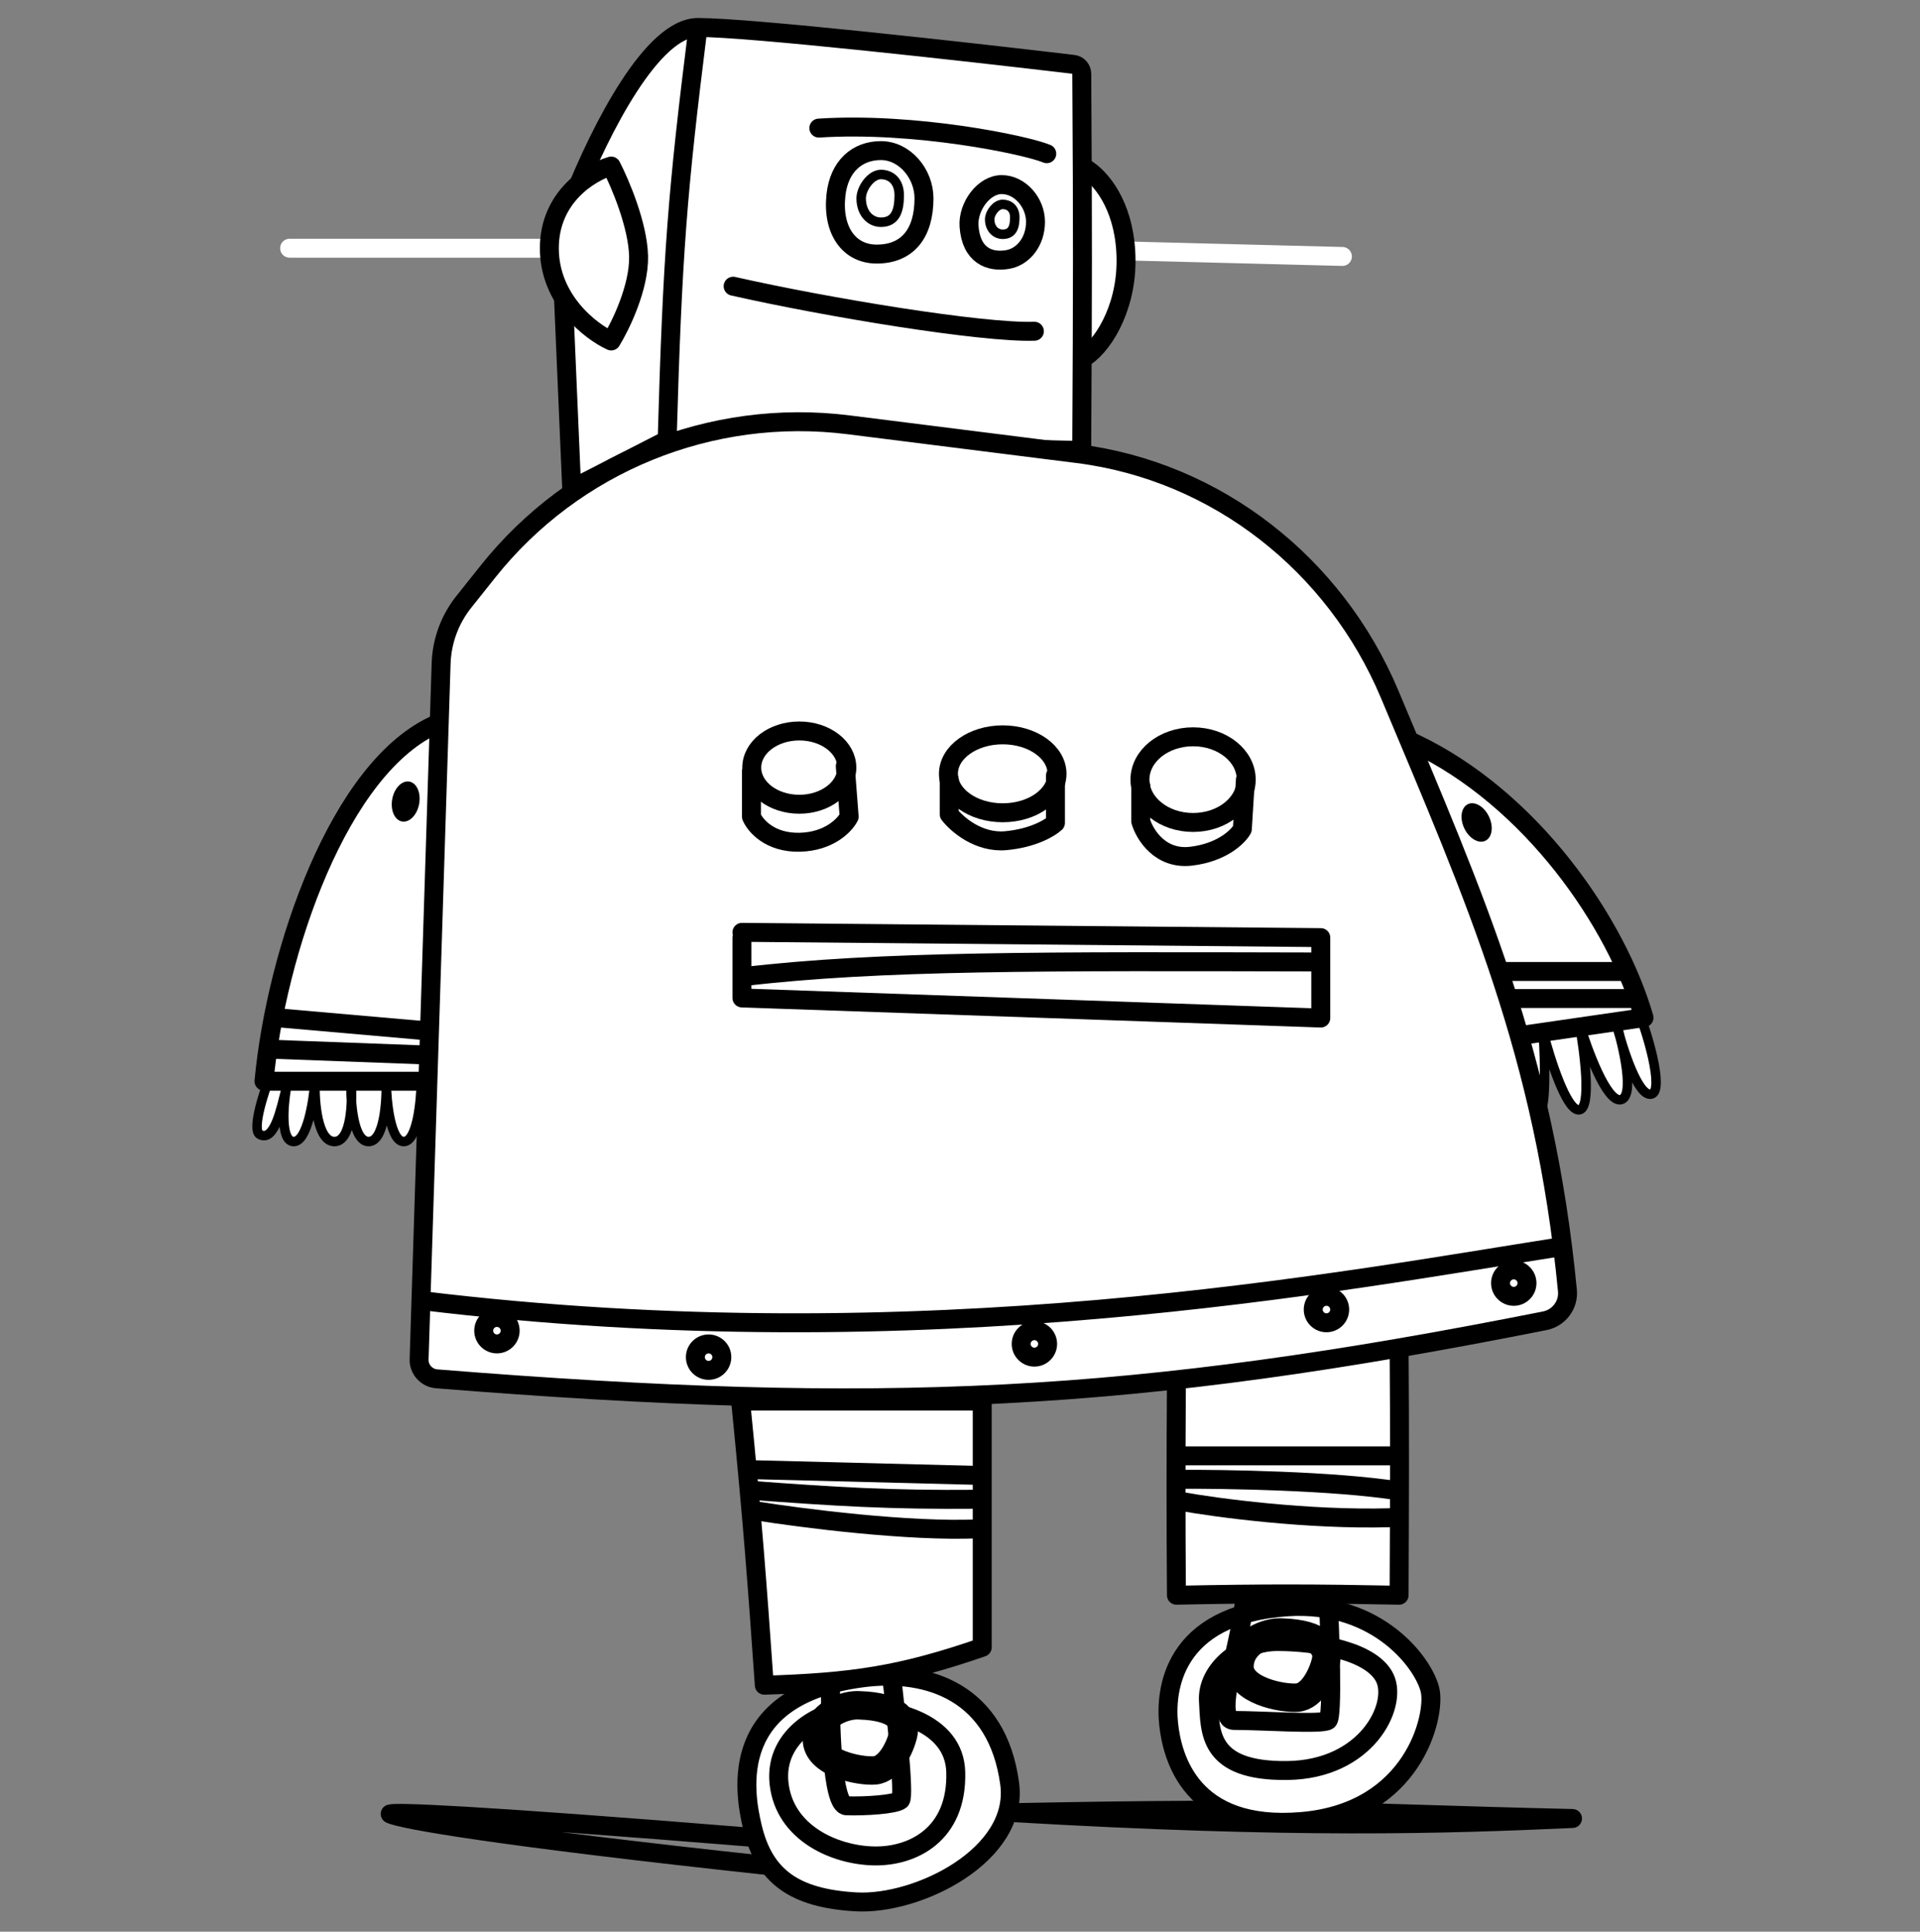 <svg width="160" height="161" viewBox="0 0 160 161" fill="none" xmlns="http://www.w3.org/2000/svg">
<rect x="0" y="0" width="160" height="161" fill="#808080" stroke="none"/>
<path d="M32.516 151.181C33.429 151.638 41.152 153.03 64.24 155.514C63.488 154.227 63.542 154.254 62.993 153.158C38.734 151.185 32.942 151.029 32.516 151.181Z" stroke="black" stroke-width="1.579" stroke-linejoin="round"/>
<path d="M84.428 151.076C108.004 152.443 120.304 152.052 131.042 151.564C110.298 151.076 109.175 150.588 84.428 151.076Z" stroke="black" stroke-width="1.579" stroke-linejoin="round"/>
<path d="M63.693 140.455C63.087 131.821 62.727 126.942 61.719 116.77H81.852V137.297C78.006 138.624 75.055 139.387 71.867 139.841C77.464 139.104 83.117 141.137 84.137 148.646C84.947 154.61 76.48 158.806 71.326 158.512C66.172 158.217 63.693 156.377 62.712 152.327C61.935 149.12 60.774 141.461 71.538 139.887C69.212 140.202 66.741 140.359 63.693 140.455Z" fill="white"/>
<path d="M61.719 116.77C62.727 126.942 63.087 131.821 63.693 140.455C71.085 140.222 75.084 139.632 81.852 137.297V116.77H61.719ZM71.867 139.842C60.751 141.307 61.928 149.088 62.712 152.327C63.693 156.377 66.172 158.217 71.326 158.512C76.48 158.806 84.947 154.61 84.137 148.646C83.117 141.137 77.464 139.104 71.867 139.842ZM71.326 142.388C74.418 142.388 79.528 143.507 79.646 147.689C79.793 152.916 76.038 154.757 72.799 154.683C69.559 154.61 65.376 152.78 64.921 148.646C64.465 144.513 68.715 142.388 71.326 142.388Z" stroke="black" stroke-width="1.579" stroke-linecap="round" stroke-linejoin="round"/>
<path d="M69.221 139.993C69.151 143.48 69.317 150.464 70.539 150.506C72.066 150.558 74.596 150.4 75.044 150.031C75.403 149.736 74.666 142.777 74.254 139.334" stroke="black" stroke-width="1.579"/>
<path d="M75.269 144.549C75.538 143.422 74.839 142.24 71.672 142.133C70.436 142.02 68.129 142.884 68.075 144.925C68.021 146.965 71.672 147.663 72.907 147.555C74.142 147.448 75.001 145.676 75.269 144.549Z" stroke="black" stroke-width="2.369"/>
<path d="M62.44 122.484L81.499 122.968" stroke="black" stroke-width="1.579" stroke-linejoin="round"/>
<path d="M81.508 124.958C73.963 125.02 69.805 124.741 62.383 124.202" stroke="black" stroke-width="1.579" stroke-linejoin="round"/>
<path d="M81.55 127.423C75.752 127.681 66.751 126.528 62.975 125.92" stroke="black" stroke-width="1.579" stroke-linejoin="round"/>
<path d="M98.037 132.955C97.99 126.202 97.991 122.22 98.037 114.796L116.591 112.032C116.65 120.033 116.627 124.612 116.591 132.955C109.497 132.817 105.477 132.802 98.037 132.955Z" fill="white" stroke="black" stroke-width="1.579" stroke-linecap="round" stroke-linejoin="round"/>
<path d="M97.389 143.713C97.094 140.989 97.61 134.584 107.255 133.921C114.912 133.406 118.74 138.78 119.182 140.915C119.623 143.051 117.783 151.002 108.506 151.812C99.23 152.622 97.683 146.437 97.389 143.713Z" fill="white" stroke="black" stroke-width="1.579" stroke-linecap="round" stroke-linejoin="round"/>
<path d="M115.428 139.908C114.397 137.625 109.832 136.815 106.445 136.815C103.421 136.815 100.555 139.171 100.703 141.748C100.85 144.325 100.629 147.638 107.255 147.565C113.882 147.491 116.458 142.19 115.428 139.908Z" fill="white" stroke="black" stroke-width="1.579" stroke-linecap="round" stroke-linejoin="round"/>
<path d="M103.766 132.659C103.647 136.421 100.948 143.391 102.847 143.391C105.221 143.391 110.142 143.749 110.662 143.391C111.079 143.105 110.836 136.117 110.662 132.659" stroke="black" stroke-width="1.579"/>
<path d="M110.484 138.483C110.753 137.356 110.054 136.174 106.886 136.066C105.651 135.954 103.343 136.818 103.29 138.858C103.236 140.898 106.886 141.596 108.122 141.489C109.357 141.381 110.215 139.61 110.484 138.483Z" stroke="black" stroke-width="2.369"/>
<path d="M98.139 121.34H116.474" stroke="black" stroke-width="1.579" stroke-linejoin="round"/>
<path d="M116.472 124.25C111.184 123.419 102.018 123.266 98.096 123.294" stroke="black" stroke-width="1.579" stroke-linejoin="round"/>
<path d="M115.891 126.495C109.006 126.695 101.325 125.664 98.346 125.123" stroke="black" stroke-width="1.579" stroke-linejoin="round"/>
<path d="M111.867 21.374L94.408 20.929" stroke="white" stroke-width="1.579" stroke-linecap="round" stroke-linejoin="round"/>
<path d="M93.837 21.751C93.837 17.628 92.064 15.117 90.617 14.136C89.772 15.609 88.089 19.195 88.112 21.751C88.134 24.307 89.497 28.243 90.176 29.891C91.771 29.057 93.838 25.874 93.837 21.751Z" fill="white" stroke="black" stroke-width="1.579" stroke-linecap="round" stroke-linejoin="round"/>
<path d="M47.642 40.751L46.842 22.135C46.761 20.238 47.023 18.339 47.729 16.576C50.107 10.635 54.37 2.289 58.167 2.289C62.476 2.289 80.388 4.289 89.455 5.365C89.85 5.412 90.144 5.753 90.147 6.151C90.23 19.621 90.217 23.759 90.143 37.55L55.596 36.677L47.642 40.751Z" fill="white"/>
<path d="M58.167 2.289C54.37 2.289 50.107 10.635 47.729 16.576C47.023 18.339 46.761 20.238 46.842 22.135L47.642 40.751L55.596 36.677M58.167 2.289C62.476 2.289 80.388 4.289 89.455 5.365C89.85 5.412 90.144 5.753 90.147 6.151C90.23 19.621 90.217 23.759 90.143 37.55L55.596 36.677M58.167 2.289C56.444 16.047 56.043 21.1 55.596 36.677" stroke="black" stroke-width="1.579" stroke-linecap="round" stroke-linejoin="round"/>
<path d="M68.236 10.676C76.261 10.16 85.464 12.075 87.231 12.811" stroke="black" stroke-width="1.579" stroke-linecap="round" stroke-linejoin="round"/>
<path d="M61.094 23.854C68.898 25.621 81.856 27.755 86.2 27.608" stroke="black" stroke-width="1.579" stroke-linecap="round" stroke-linejoin="round"/>
<path d="M76.999 16.528C76.999 19.428 75.647 21.176 73.058 21.176C70.76 21.176 69.345 19.217 69.661 16.269C69.919 13.862 71.427 12.551 73.41 12.551C75.392 12.551 76.999 14.474 76.999 16.528Z" stroke="black" stroke-width="1.579" stroke-linecap="round" stroke-linejoin="round"/>
<path d="M74.935 16.269C74.935 15.124 74.251 14.542 73.409 14.542C72.567 14.542 71.764 15.706 71.764 16.528C71.764 17.746 72.508 18.522 73.409 18.522C74.611 18.522 74.935 17.584 74.935 16.269Z" stroke="black" stroke-width="0.79" stroke-linecap="round" stroke-linejoin="round"/>
<path d="M84.566 18.116C84.566 17.4 84.115 17.035 83.559 17.035C83.003 17.035 82.473 17.764 82.473 18.278C82.473 19.04 82.964 19.526 83.559 19.526C84.352 19.526 84.566 18.939 84.566 18.116Z" stroke="black" stroke-width="0.79" stroke-linecap="round" stroke-linejoin="round"/>
<path d="M86.292 18.491C86.292 20.117 85.289 21.403 83.962 21.63C82.479 21.883 80.92 21.306 80.753 18.848C80.642 17.226 81.972 15.384 83.477 15.384C84.981 15.384 86.292 16.864 86.292 18.491Z" stroke="black" stroke-width="1.579" stroke-linecap="round" stroke-linejoin="round"/>
<path d="M45.78 20.688H24.135" stroke="white" stroke-width="1.579" stroke-linecap="round" stroke-linejoin="round"/>
<path d="M53.215 21.351C53.156 18.759 51.669 15.264 50.933 13.841C49.215 14.332 45.779 16.388 45.779 20.688C45.779 24.987 49.215 27.633 50.933 28.418C51.718 27.142 53.274 23.942 53.215 21.351Z" fill="white" stroke="black" stroke-width="1.579" stroke-linecap="round" stroke-linejoin="round"/>
<path d="M136.283 83.672C137.266 85.878 138.718 90.944 137.609 91.191C136.718 91.389 135.701 88.784 135.069 86.674C135.589 88.775 136.005 91.456 135.067 91.653C133.896 91.899 132.269 87.494 131.601 85.26C132.037 87.622 132.648 92.377 131.601 92.5C130.554 92.623 129.162 88.238 128.597 86.03C128.751 88.29 128.884 92.809 128.189 92.809C127.493 92.809 126.126 89.092 125.529 87.234L124.564 86.03C125.679 85.486 128.39 84.213 130.32 83.482L136.283 83.672Z" fill="white"/>
<path d="M136.283 83.672C137.266 85.878 138.718 90.944 137.609 91.191C136.5 91.437 135.195 87.34 134.682 85.26C135.298 87.288 136.238 91.406 135.067 91.653C133.896 91.899 132.269 87.494 131.601 85.26C132.037 87.622 132.648 92.377 131.601 92.5C130.554 92.623 129.162 88.238 128.597 86.03C128.751 88.29 128.884 92.809 128.189 92.809C127.493 92.809 126.126 89.092 125.529 87.234L124.564 86.03C125.679 85.486 128.39 84.213 130.32 83.482L136.283 83.672Z" stroke="black" stroke-width="0.79"/>
<path d="M137.001 84.815C134.719 76.937 127.651 66.556 117.777 61.898L114.904 67.005L122.498 88.105L126.501 86.339L137.001 84.815Z" fill="white" stroke="black" stroke-width="1.579" stroke-linecap="round" stroke-linejoin="round"/>
<path d="M136.469 83.221H125.738" stroke="black" stroke-width="1.579" stroke-linejoin="round"/>
<path d="M124.809 80.967H135.29" stroke="black" stroke-width="1.579" stroke-linejoin="round"/>
<ellipse cx="123.053" cy="68.549" rx="1.139" ry="1.69" transform="rotate(-25.43 123.053 68.549)" fill="black"/>
<path d="M21.663 94.563C20.915 94.187 22.093 90.724 22.503 89.722C23.761 89.373 26.834 88.713 29.072 88.873C31.31 89.033 34.029 89.783 35.108 90.138C35.083 91.806 34.754 95.144 33.645 95.144C32.584 95.144 32.237 92.089 32.187 90.363C32.212 92.089 31.956 95.144 30.718 95.144C29.772 95.144 29.4 93.361 29.288 91.749C29.235 93.361 28.904 95.144 27.868 95.144C26.451 95.144 26.2 91.806 26.251 90.138C26.122 91.806 25.588 95.144 24.479 95.144C23.37 95.144 23.607 92.166 23.863 90.677C23.426 92.35 22.887 95.179 21.663 94.563Z" fill="white"/>
<path d="M22.503 89.722C22.093 90.724 20.915 94.187 21.663 94.563C22.887 95.179 23.426 92.35 23.863 90.677C23.607 92.166 23.37 95.144 24.479 95.144C25.588 95.144 26.122 91.806 26.251 90.138C26.2 91.806 26.451 95.144 27.868 95.144C29.285 95.144 29.383 91.806 29.255 90.138C29.203 91.806 29.424 95.144 30.718 95.144C32.012 95.144 32.233 91.806 32.181 90.138C32.207 91.806 32.536 95.144 33.645 95.144C34.754 95.144 35.083 91.806 35.108 90.138C34.029 89.783 31.31 89.033 29.072 88.873C26.834 88.713 23.761 89.373 22.503 89.722Z" stroke="black" stroke-width="0.79"/>
<path d="M22 90.116C23.006 79.367 28.244 63.836 36.459 60.315L40.24 69.903L39.139 87.41L35.518 90.116H22Z" fill="white" stroke="black" stroke-width="1.579" stroke-linecap="round" stroke-linejoin="round"/>
<path d="M22.418 87.442L35.47 87.928M35.82 85.938L22.706 84.79" stroke="black" stroke-width="1.579" stroke-linejoin="round"/>
<ellipse cx="33.807" cy="66.805" rx="1.139" ry="1.69" transform="rotate(10.591 33.807 66.805)" fill="black"/>
<path d="M34.925 113.296L36.76 55.304C36.819 53.434 37.48 51.634 38.645 50.17L40.645 47.658C47.849 38.605 59.252 33.963 70.731 35.408L89.8 37.808C101.423 39.271 111.269 47.061 115.804 57.863C122.979 74.956 128.725 87.866 130.619 107.567C130.734 108.761 129.91 109.847 128.734 110.08C94.507 116.888 73.648 117.905 36.386 114.919C35.548 114.852 34.898 114.137 34.925 113.296Z" fill="white" stroke="black" stroke-width="1.579" stroke-linecap="round" stroke-linejoin="round"/>
<path d="M35.107 108.395C77.083 113.51 112.004 106.719 130.17 103.897" stroke="black" stroke-width="1.579" stroke-linecap="round" stroke-linejoin="round"/>
<ellipse cx="41.411" cy="110.907" rx="1.102" ry="1.102" stroke="black" stroke-width="1.579" stroke-linecap="round" stroke-linejoin="round"/>
<ellipse cx="59.05" cy="113.112" rx="1.102" ry="1.102" stroke="black" stroke-width="1.579" stroke-linecap="round" stroke-linejoin="round"/>
<ellipse cx="86.2" cy="112.009" rx="1.102" ry="1.102" stroke="black" stroke-width="1.579" stroke-linecap="round" stroke-linejoin="round"/>
<ellipse cx="110.538" cy="109.146" rx="1.102" ry="1.102" stroke="black" stroke-width="1.579" stroke-linecap="round" stroke-linejoin="round"/>
<ellipse cx="126.147" cy="106.943" rx="1.102" ry="1.102" stroke="black" stroke-width="1.579" stroke-linecap="round" stroke-linejoin="round"/>
<ellipse cx="66.608" cy="63.977" rx="3.962" ry="3.054" stroke="black" stroke-width="1.579" stroke-linecap="round" stroke-linejoin="round"/>
<path d="M62.621 64.316V68.065C62.922 68.797 64.146 70.249 66.627 70.198C69.109 70.146 70.419 68.754 70.763 68.065L70.44 63.864" stroke="black" stroke-width="1.579" stroke-linecap="round" stroke-linejoin="round"/>
<path d="M95.062 65.479V68.452C95.385 69.551 96.678 71.67 99.263 71.36C101.848 71.05 103.184 69.723 103.528 69.098L103.785 64.965" stroke="black" stroke-width="1.579" stroke-linecap="round" stroke-linejoin="round"/>
<ellipse cx="83.561" cy="64.493" rx="4.524" ry="3.248" stroke="black" stroke-width="1.579" stroke-linecap="round" stroke-linejoin="round"/>
<ellipse cx="99.424" cy="64.979" rx="4.428" ry="3.57" stroke="black" stroke-width="1.579" stroke-linecap="round" stroke-linejoin="round"/>
<path d="M79.102 64.962V67.87C79.726 68.689 81.544 70.274 83.819 70.067C86.094 69.861 87.524 68.99 87.955 68.581V64.639" stroke="black" stroke-width="1.579" stroke-linecap="round" stroke-linejoin="round"/>
<path d="M61.828 77.707L110.065 78.148V80.176M61.828 78.148V81.411M61.828 81.411V83.175L110.065 84.85V80.176M61.828 81.411C73.369 80.045 86.808 80.125 110.065 80.176" stroke="black" stroke-width="1.579" stroke-linecap="round" stroke-linejoin="round"/>
</svg>
